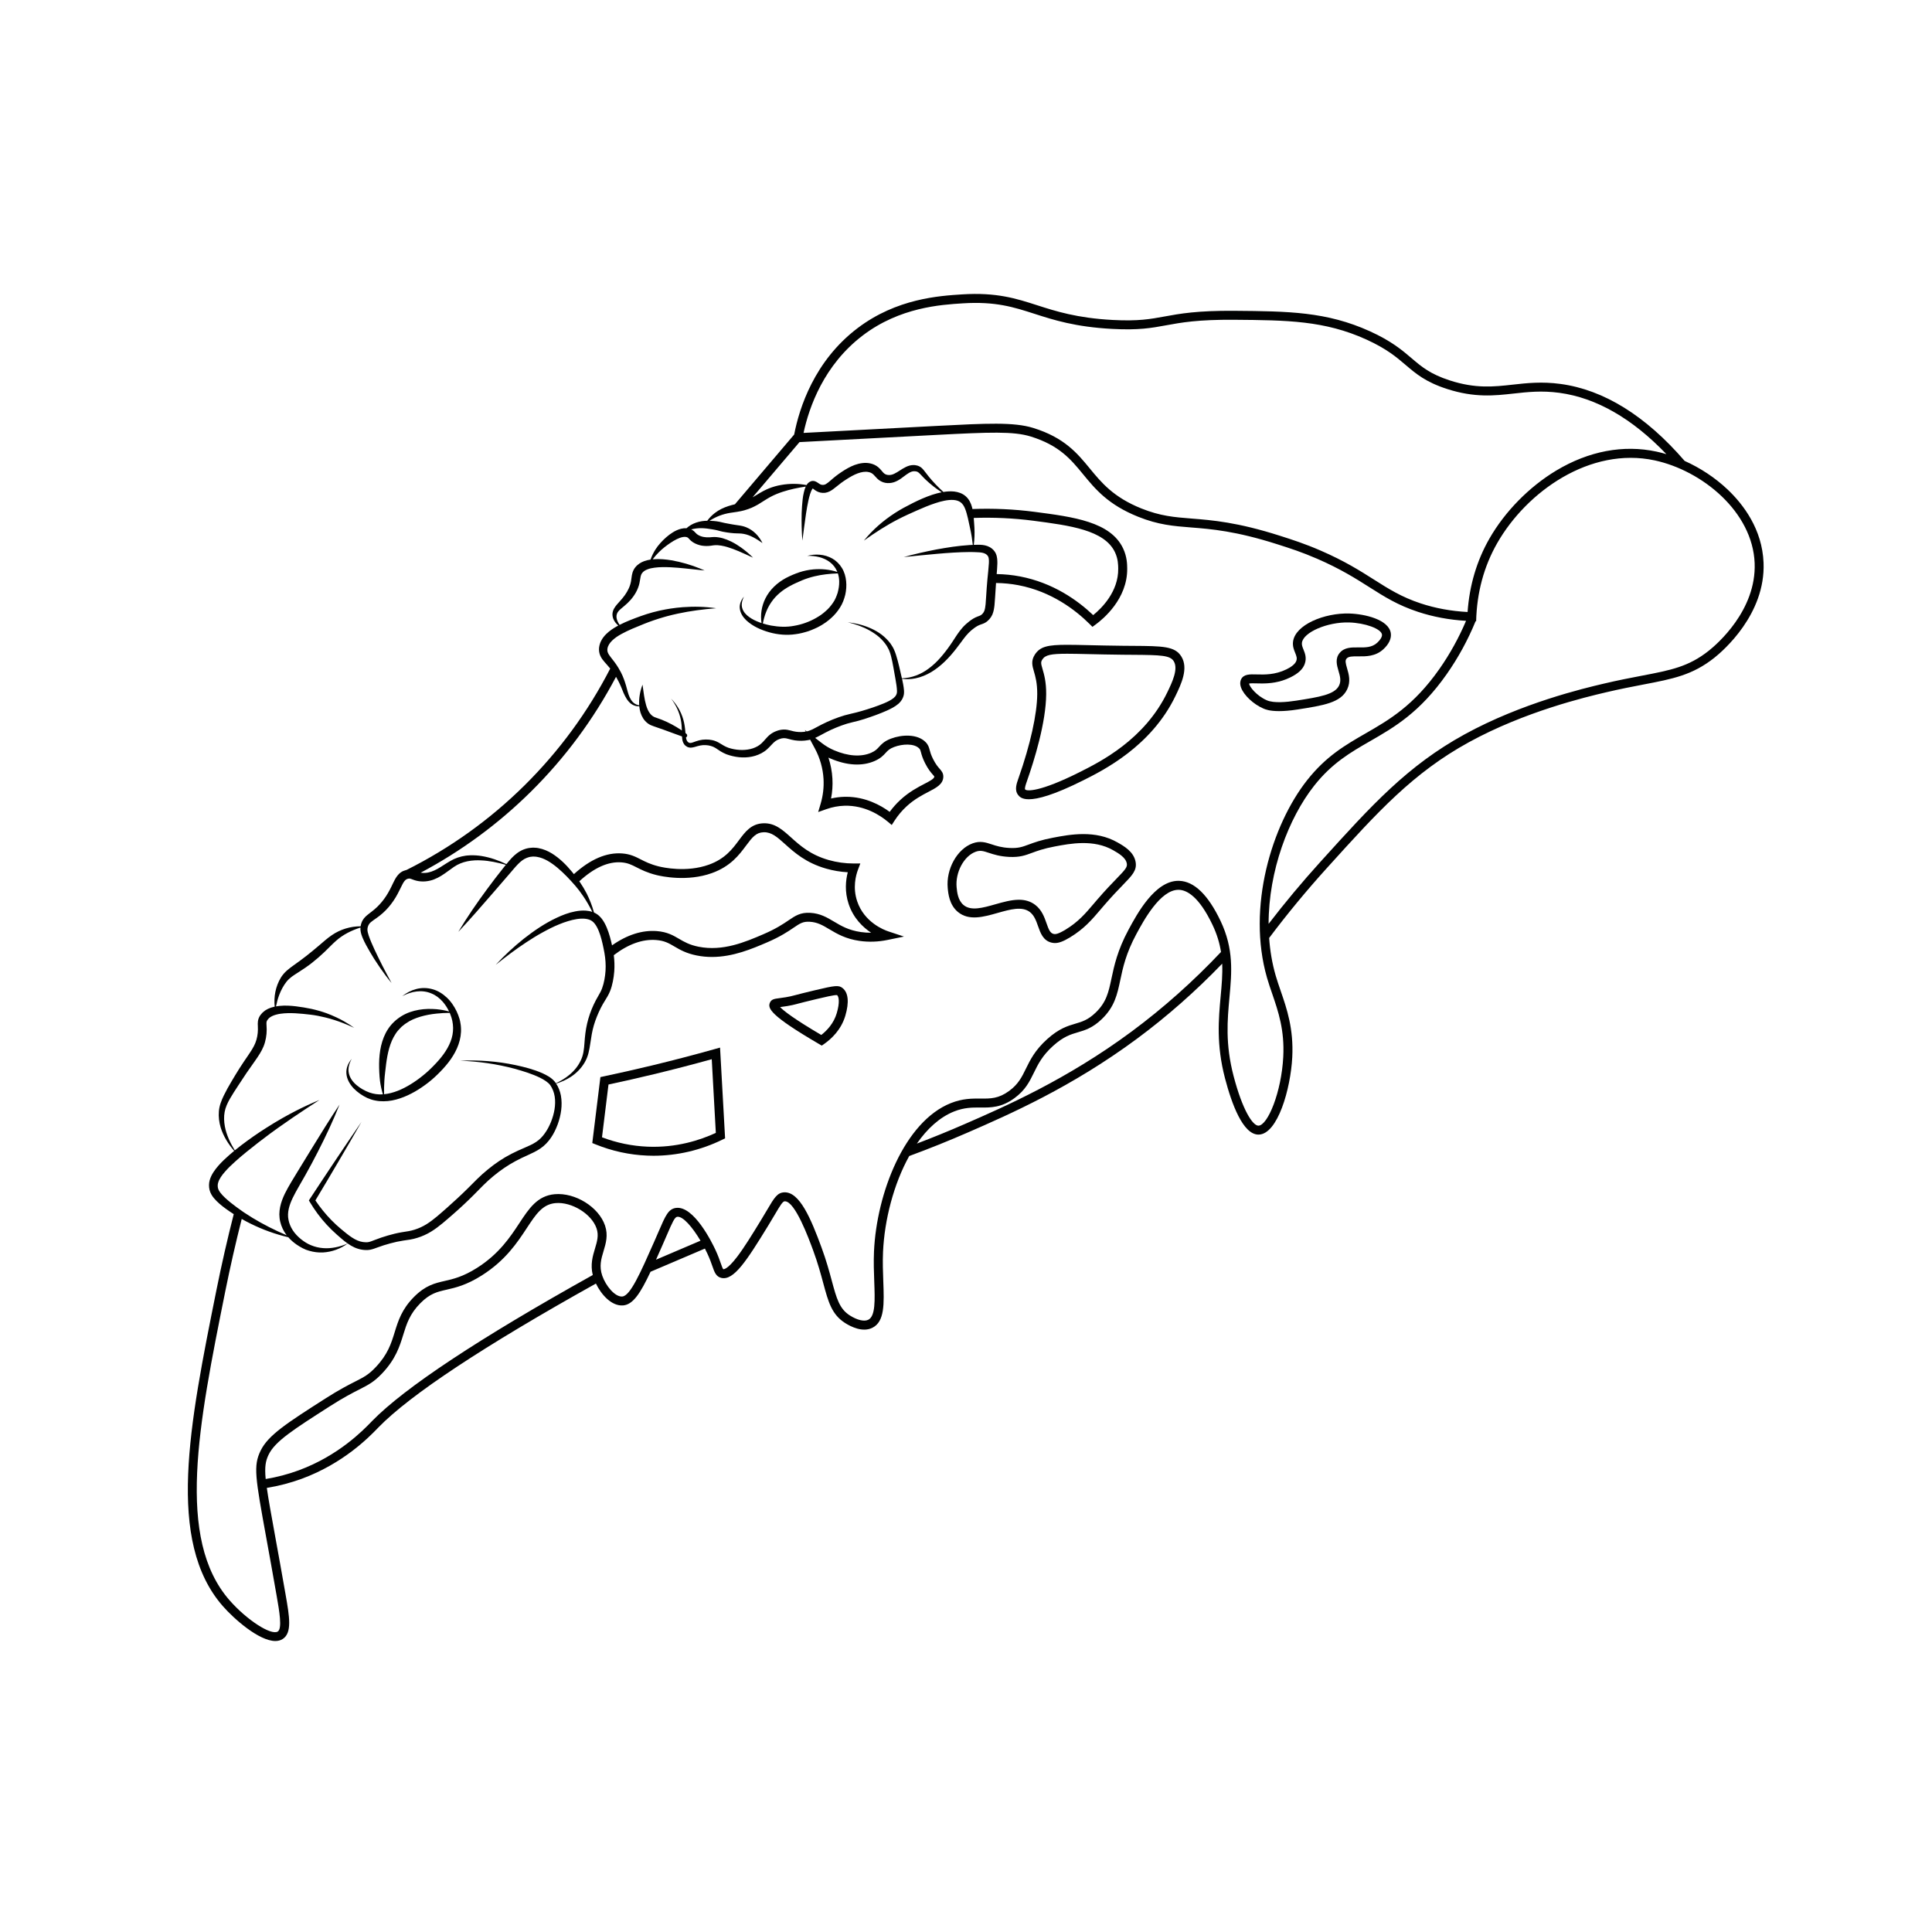 <?xml version="1.0" encoding="utf-8"?>
<!-- Generator: Adobe Illustrator 25.0.0, SVG Export Plug-In . SVG Version: 6.00 Build 0)  -->
<svg version="1.1" id="Camada_1" xmlns="http://www.w3.org/2000/svg" xmlns:xlink="http://www.w3.org/1999/xlink" x="0px" y="0px"
	 viewBox="0 0 1080 1080" style="enable-background:new 0 0 1080 1080;" xml:space="preserve">
<style type="text/css">
	.st0{fill:#010202;}
</style>
<g>
	<path class="st0" d="M399.51,586.45c-11.59,3.26-23.42,6.34-35.14,9.17c-8.95,2.16-18.03,4.21-27,6.11l-1.74,0.37l-4.54,36.87
		l1.78,0.72c9.28,3.77,19.02,5.89,28.92,6.3c1.17,0.05,2.34,0.08,3.52,0.08c13.19,0,26.44-3.09,38.53-9.01l1.49-0.73l-2.82-50.72
		L399.51,586.45z M362,641c-8.7-0.36-17.26-2.13-25.48-5.25l3.63-29.5c8.45-1.8,16.98-3.74,25.39-5.77
		c10.78-2.6,21.64-5.41,32.33-8.38l2.28,41.18C391.43,637.34,378.12,641.68,362,641z"/>
	<path class="st0" d="M471.03,552.36c-2.21-1.78-4.2-1.48-15.59,1.22c-5.82,1.38-8.82,2.16-10.81,2.69
		c-2.26,0.59-3.1,0.81-5.36,1.19c-1.64,0.27-2.87,0.43-3.86,0.56c-1.22,0.16-2.27,0.3-3.12,0.63c-0.84,0.34-1.48,0.88-1.89,1.83
		c-1.33,3.12-0.16,7.02,27.59,23.22l1.38,0.8l1.32-0.91c4.13-2.89,9.55-7.98,11.86-15.81C474.76,560.26,474.23,554.93,471.03,552.36
		z M467.75,566.37c-1.67,5.67-5.41,9.65-8.65,12.18c-15.58-9.15-21.08-13.56-23.02-15.58c0.98-0.12,2.3-0.3,4.01-0.58
		c2.48-0.41,3.53-0.69,5.81-1.29c1.96-0.51,4.93-1.29,10.7-2.66c3.54-0.84,10.07-2.39,11.31-2.18
		C468.95,557.11,469.54,560.27,467.75,566.37z"/>
	<path class="st0" d="M624.75,470.95c-12.48-7.16-26.69-4.46-36.09-2.67c-6.67,1.26-10.5,2.68-13.58,3.81
		c-3.64,1.35-5.83,2.16-10.69,1.93c-4.54-0.22-7.49-1.18-10.09-2.04c-3.28-1.07-6.37-2.09-10.63-0.53
		c-8.67,3.17-14.9,14.41-13.88,25.05c0.14,1.51,0.36,3.83,1.14,6.27c0.78,2.44,2.12,5,4.51,6.99c6.17,5.14,14.36,2.82,22.27,0.57
		c7.01-1.98,13.62-3.85,17.98-0.51c2.47,1.9,3.55,4.97,4.59,7.93c1.33,3.8,2.85,8.11,7.61,9.2c0.6,0.14,1.21,0.22,1.83,0.22
		c2.3,0,4.83-0.99,8.53-3.24c7.83-4.75,12.3-10.01,17.03-15.58c0.64-0.75,1.29-1.51,1.95-2.28c4.35-5.05,7.87-8.68,10.43-11.33
		c5.3-5.46,7.95-8.2,7.16-12.85C633.85,476.16,628.38,473.02,624.75,470.95z M624.07,491.26c-2.61,2.69-6.18,6.38-10.63,11.54
		c-0.67,0.78-1.32,1.55-1.97,2.31c-4.65,5.48-8.67,10.22-15.81,14.55c-4.15,2.52-5.65,2.65-6.66,2.42c-1.97-0.45-2.77-2.46-4-5.99
		c-1.16-3.31-2.61-7.43-6.27-10.23c-2.76-2.12-5.86-2.89-9.13-2.89c-4.25,0-8.79,1.29-13.25,2.55c-6.98,1.98-13.57,3.85-17.71,0.4
		c-3.18-2.66-3.62-7.19-3.88-9.89c-0.8-8.38,4.07-17.49,10.63-19.89c2.62-0.96,4.3-0.41,7.35,0.6c2.76,0.9,6.19,2.03,11.41,2.28
		c5.87,0.27,8.87-0.83,12.67-2.24c2.9-1.07,6.51-2.41,12.77-3.59c8.68-1.65,21.8-4.14,32.68,2.09c2.97,1.71,7.05,4.05,7.63,7.44
		C630.23,484.71,629.25,485.93,624.07,491.26z"/>
	<path class="st0" d="M633.44,361.04c-1.71-0.01-3.53-0.02-5.48-0.04c-7.63-0.08-14.1-0.23-19.31-0.35
		c-4.77-0.11-8.75-0.2-12.11-0.2c-10.85,0-15.1,0.97-18.02,5.42c-2.29,3.51-1.48,6.29-0.54,9.49c0.79,2.71,1.87,6.42,1.84,12.63
		c-0.07,11.14-3.86,28.21-10.41,46.85l-0.1,0.27c-1.07,3.05-2.29,6.51-0.21,9.23c0.64,0.83,1.88,2.45,6.02,2.45
		c4.88,0,13.78-2.24,30.45-10.59c11.36-5.7,37.98-19.03,51.51-47.11c3.15-6.53,7.46-15.48,3.27-22.15
		C656.76,361.2,649.93,361.16,633.44,361.04z M652.58,386.92c-12.79,26.54-37.42,38.88-49.26,44.81
		c-22.16,11.11-29.45,10.61-30.25,9.57c-0.44-0.57,0.44-3.05,0.96-4.53l0.09-0.28c3.96-11.24,10.6-32.49,10.7-48.47
		c0.04-6.94-1.17-11.06-2.05-14.06c-0.47-1.62-0.74-2.59-0.74-3.38c0-0.7,0.21-1.25,0.68-1.97c1.63-2.49,4.78-3.16,13.86-3.16
		c3.19,0,7.12,0.09,11.96,0.2c5.22,0.12,11.72,0.27,19.38,0.35c1.95,0.02,3.78,0.03,5.5,0.04c15.62,0.11,20.66,0.3,22.7,3.55
		C658.83,373.93,655.22,381.44,652.58,386.92z"/>
	<path class="st0" d="M714.99,397.52c2.65,0,6.03-0.24,10.35-0.91c14.55-2.28,24.17-3.78,27.74-11.27
		c2.09-4.38,0.91-8.44-0.05-11.71c-0.87-3-1.17-4.42-0.29-5.46c1.06-1.26,3.19-1.3,6.56-1.26c4.26,0.04,9.55,0.11,13.98-3.95
		c3.15-2.88,4.64-6.09,4.19-9.03c-1.15-7.59-14.49-10.72-23.17-10.97c-13.92-0.41-30.37,6.27-31.49,15.82
		c-0.29,2.47,0.5,4.43,1.2,6.15c0.76,1.9,1.17,3.04,0.63,4.54c-0.72,2.01-3.41,3.68-5.55,4.72c-6.37,3.1-12.26,2.94-16.57,2.82
		c-3.92-0.11-7.3-0.2-8.75,2.75c-0.44,0.91-0.8,2.46,0.01,4.67c1.59,4.28,6.96,9.29,12.49,11.66
		C707.26,396.52,709.61,397.52,714.99,397.52z M698.26,382.12c0.75-0.2,2.68-0.15,4.13-0.11c0.9,0.03,1.9,0.05,2.97,0.05
		c4.33,0,9.93-0.45,15.92-3.38c4.39-2.13,7.03-4.6,8.07-7.53c1.2-3.36,0.14-5.98-0.71-8.08c-0.56-1.4-1-2.5-0.86-3.71
		c0.69-5.89,14.24-11.75,26.38-11.41c8.95,0.26,17.88,3.53,18.37,6.73c0.18,1.19-0.83,2.94-2.63,4.59
		c-2.97,2.73-6.64,2.69-10.54,2.64c-3.83-0.04-7.81-0.09-10.44,3.04c-2.7,3.2-1.63,6.86-0.69,10.08c0.83,2.83,1.61,5.5,0.34,8.16
		c-2.44,5.11-11.02,6.45-24,8.48c-5.33,0.83-12.49,1.48-16.33-0.17C702.35,388.97,698.35,383.72,698.26,382.12z"/>
	<path class="st0" d="M417.19,346.78c3.68,3.39,8.25,5.38,12.91,6.7c4.65,1.3,9.74,1.77,14.63,1.03c2.45-0.29,4.84-0.95,7.19-1.68
		c1.15-0.45,2.33-0.83,3.44-1.38c0.56-0.26,1.13-0.5,1.69-0.78l1.63-0.89c0.55-0.28,1.07-0.63,1.59-0.97
		c0.52-0.35,1.05-0.67,1.55-1.04c0.99-0.78,2.01-1.49,2.91-2.38c1.87-1.67,3.51-3.65,4.87-5.82c1.39-2.15,2.29-4.63,2.91-7.1
		c0.54-2.45,0.75-5,0.49-7.55c-0.24-2.53-0.95-5.09-2.3-7.32c-1.33-2.23-3.2-4.09-5.39-5.35c-2.2-1.23-4.6-1.96-7.01-2.15
		c-2.4-0.2-4.79,0-7.05,0.63c4.63-0.13,9.33,0.9,12.71,3.55c1.69,1.29,3.03,2.98,3.86,4.86c0.09,0.19,0.17,0.39,0.25,0.59
		c-4.26-1.39-8.85-1.83-13.42-1.44c-2.67,0.24-5.32,0.8-7.89,1.64c-1.29,0.44-2.54,0.93-3.73,1.43c-1.21,0.52-2.43,1.09-3.63,1.72
		c-4.77,2.54-9.14,6.51-11.57,11.51c-2.14,4.31-2.84,9.19-2.12,13.7c-0.38-0.13-0.75-0.26-1.12-0.39c-2.07-0.76-4.08-1.72-5.82-3
		c-1.76-1.24-3.23-2.88-3.84-4.9c-0.68-2.02-0.09-4.38,0.92-6.46c-0.75,0.9-1.38,1.92-1.82,3.05c-0.42,1.13-0.66,2.41-0.46,3.67
		C413.86,342.83,415.42,345.07,417.19,346.78z M431.22,336.56c2.67-3.9,6.35-6.82,10.55-9.08c1.05-0.57,2.14-1.1,3.26-1.61
		c1.14-0.55,2.26-1.01,3.35-1.48c2.22-0.92,4.53-1.64,6.9-2.22c4.19-1.01,8.55-1.48,13.09-1.63c0.49,1.47,0.75,3.02,0.75,4.61
		c0.04,2.1-0.32,4.21-0.88,6.26c-0.66,1.98-1.4,3.9-2.63,5.61c-1.18,1.71-2.54,3.34-4.18,4.7c-0.76,0.74-1.65,1.35-2.5,2.01
		c-0.43,0.31-0.9,0.58-1.35,0.88c-0.45,0.29-0.9,0.59-1.38,0.83c-3.75,2.14-7.92,3.65-12.2,4.38c-4.28,0.84-8.64,0.63-13.02-0.14
		c-1.54-0.29-3.06-0.69-4.55-1.16C427.29,344.07,428.82,339.98,431.22,336.56z"/>
	<path class="st0" d="M197.72,608.43c2.17,2.21,4.69,3.97,7.51,5.31c1.44,0.64,2.95,1.17,4.51,1.45c1.56,0.32,3.15,0.46,4.72,0.43
		c3.16-0.01,6.25-0.65,9.16-1.63c2.93-0.96,5.69-2.29,8.32-3.78c2.63-1.51,5.12-3.22,7.49-5.06c1.19-0.94,2.34-1.9,3.46-2.93
		c0.58-0.52,1.12-1.05,1.64-1.55c0.53-0.53,1.06-1.03,1.58-1.58c4.17-4.27,8.08-9.21,10.19-15.22c1.05-2.99,1.59-6.23,1.38-9.44
		c0.01-0.81-0.18-1.6-0.28-2.39c-0.09-0.8-0.29-1.57-0.49-2.34c-0.45-1.52-1-2.99-1.67-4.39c-0.69-1.4-1.44-2.76-2.35-4.03
		c-0.43-0.65-0.94-1.24-1.42-1.85c-0.52-0.59-1.04-1.17-1.61-1.7c-2.26-2.15-4.98-3.9-8.01-4.74c-3-0.85-6.19-0.9-9.11-0.13
		c-2.93,0.76-5.6,2.16-7.87,4c2.57-1.37,5.33-2.32,8.12-2.64c2.79-0.33,5.58,0.03,8.07,1.08c2.51,0.98,4.68,2.67,6.45,4.69
		c1.41,1.62,2.6,3.47,3.53,5.43c-2.27-0.64-4.63-1.02-7-1.27c-3.25-0.27-6.58-0.24-9.89,0.34c-3.3,0.57-6.62,1.64-9.61,3.47
		c-2.96,1.81-5.66,4.27-7.58,7.22c-1.96,2.94-3.17,6.22-3.94,9.5c-0.75,3.29-1.05,6.61-1.09,9.86c-0.02,1.63,0.02,3.25,0.1,4.84
		c0.08,1.61,0.19,3.26,0.39,4.86c0.36,2.55,0.87,5.07,1.63,7.5c-2.58,0.2-5.13-0.18-7.56-1.03c-2.53-0.92-4.99-2.31-7.08-4.06
		c-2.1-1.74-3.79-3.99-4.39-6.64c-0.63-2.65,0.14-5.58,1.6-8.09c-0.96,1.11-1.75,2.37-2.31,3.77c-0.54,1.41-0.8,2.96-0.66,4.52
		C193.89,603.36,195.62,606.21,197.72,608.43z M214.86,604.16c0.1-1.57,0.23-3.1,0.43-4.67c0.19-1.57,0.34-3.13,0.55-4.67
		c0.8-6.13,2.13-12.14,5.29-16.89c0.75-1.21,1.68-2.27,2.68-3.26l0.73-0.76l0.83-0.66c0.56-0.43,1.07-0.93,1.7-1.28
		c2.35-1.65,5.1-2.79,7.97-3.65c2.88-0.84,5.91-1.42,9.01-1.72c2.42-0.27,4.87-0.38,7.35-0.39c0.1,0.22,0.19,0.44,0.28,0.67
		c2.08,5.04,2.13,10.42,0.18,15.37c-1.91,4.95-5.39,9.35-9.32,13.35c-0.48,0.5-0.99,1-1.49,1.5c-0.53,0.51-1.02,1-1.52,1.46
		c-1.01,0.94-2.08,1.84-3.17,2.72c-2.17,1.77-4.46,3.39-6.83,4.85c-4.61,2.83-9.65,5.03-14.84,5.55
		C214.66,609.14,214.69,606.64,214.86,604.16z"/>
	<path class="st0" d="M985.84,314.55c-0.75-18.77-11.34-32.6-20.08-40.9c-6.92-6.56-15.24-12.05-24.03-15.99
		c-21.82-25.27-45.16-39.75-69.36-43.03c-10.47-1.42-18.75-0.5-26.75,0.39c-10.66,1.19-20.72,2.3-35.11-2.34
		c-11.01-3.55-15.83-7.66-21.41-12.42c-5.27-4.5-11.25-9.59-23.26-15.05c-24.3-11.04-45.8-11.21-75.57-11.46
		c-21.1-0.17-30.79,1.61-39.34,3.18c-7.87,1.45-14.67,2.69-28.98,1.93c-19.92-1.07-31.74-4.87-42.16-8.22
		c-11.65-3.75-22.66-7.29-41.87-6.08c-12.82,0.81-36.68,2.3-58.55,18.89c-24.16,18.33-32.54,44.58-35.42,59.46l-33.12,38.98
		c-1.14,0.29-2.38,0.59-3.59,0.99c-2.68,0.85-5.29,2.1-7.53,3.81c-1.67,1.28-3.16,2.76-4.35,4.42c-0.98,0.01-1.97,0.08-2.95,0.23
		c-2.19,0.34-4.35,1.04-6.23,2.16c-0.88,0.53-1.7,1.13-2.45,1.81c-1.07-0.09-2.1,0.03-3.01,0.27c-1.75,0.44-3.23,1.17-4.59,2
		c-1.36,0.83-2.59,1.78-3.74,2.78c-1.15,1.01-2.23,2.07-3.23,3.2c-1.02,1.12-1.96,2.36-2.77,3.62c-1.12,1.79-2.05,3.67-2.73,5.62
		c-1.18,0.18-2.38,0.47-3.58,0.9c-1.76,0.64-3.61,1.74-4.96,3.46c-0.67,0.83-1.2,1.86-1.52,2.87c-0.31,1.02-0.44,1.94-0.55,2.75
		c-0.18,1.62-0.39,2.9-0.82,4.22c-0.4,1.31-1.03,2.61-1.76,3.87c-0.73,1.25-1.57,2.44-2.54,3.59c-0.95,1.17-2.05,2.26-3.14,3.57
		c-0.55,0.65-1.09,1.39-1.56,2.21c-0.46,0.84-0.78,1.83-0.85,2.81c-0.11,1.97,0.67,3.78,1.75,5.09c0.46,0.57,0.96,1.08,1.5,1.54
		c-0.21,0.11-0.42,0.22-0.63,0.34c-2.16,1.21-4.3,2.6-6.21,4.5c-0.47,0.51-0.95,0.96-1.36,1.54l-0.63,0.85
		c-0.19,0.29-0.36,0.62-0.54,0.93c-0.74,1.24-1.18,2.72-1.38,4.2c-0.16,1.51,0.08,3.23,0.75,4.64c0.64,1.41,1.52,2.46,2.31,3.38
		c1.13,1.3,2.19,2.46,3.18,3.67c-12.44,24.18-28.53,46.13-47.86,65.26c-19.41,19.21-41.64,35.14-66.07,47.35
		c-0.12,0.02-0.24,0.04-0.35,0.07c-0.93,0.24-1.91,0.64-2.74,1.23c-1.69,1.2-2.65,2.77-3.39,4.1c-0.74,1.37-1.32,2.66-1.92,3.9
		c-0.61,1.22-1.22,2.42-1.9,3.56c-1.32,2.29-2.89,4.43-4.68,6.37c-0.88,0.98-1.83,1.87-2.83,2.73c-1.01,0.86-2.07,1.65-3.24,2.56
		c-1.14,0.9-2.53,1.99-3.46,3.66c-0.22,0.41-0.43,0.83-0.57,1.26c-0.18,0.43-0.28,0.85-0.37,1.28c-0.06,0.24-0.11,0.48-0.15,0.74
		c-5.54,0-11.25,1.64-16.05,4.93c-2.69,1.82-4.97,3.93-7.26,5.86c-2.29,1.94-4.58,3.86-6.93,5.69c-2.34,1.85-4.73,3.56-7.22,5.34
		c-1.24,0.9-2.53,1.82-3.78,2.94c-1.26,1.11-2.42,2.45-3.32,3.89c-3.05,5.05-4.04,10.83-3.48,16.27c-0.63,0.14-1.26,0.3-1.89,0.5
		c-0.4,0.12-0.79,0.3-1.19,0.46c-0.39,0.15-0.78,0.31-1.17,0.55l-1.15,0.67l-1.07,0.88c-0.37,0.27-0.67,0.64-0.97,1.01
		c-0.29,0.38-0.62,0.7-0.87,1.14c-0.51,0.82-0.93,1.92-1.06,2.95c-0.14,1.03-0.08,1.86-0.05,2.59c0.03,0.73,0.05,1.37,0.04,2.02
		c-0.01,1.29-0.14,2.59-0.38,3.87c-0.24,1.27-0.58,2.48-1.05,3.65c-0.94,2.35-2.46,4.62-4.06,6.99c-1.6,2.36-3.27,4.76-4.83,7.23
		c-1.57,2.49-3.05,4.94-4.52,7.44c-1.48,2.49-2.92,5.03-4.22,7.72c-1.28,2.67-2.49,5.6-2.75,8.8c-0.27,3.1,0.14,6.18,0.99,9.07
		c1.54,4.97,4.3,9.32,7.57,13.08c-0.9,0.74-1.78,1.48-2.66,2.25c-2.16,1.88-4.26,3.86-6.22,6.08c-0.49,0.55-0.95,1.16-1.43,1.74
		c-0.45,0.61-0.9,1.23-1.33,1.88c-0.84,1.31-1.6,2.79-2.07,4.48c-0.46,1.71-0.49,3.58-0.09,5.33c0.44,1.87,1.42,3.4,2.42,4.62
		c1.02,1.24,2.12,2.28,3.23,3.25c1.11,0.98,2.27,1.86,3.43,2.71c1.46,1.07,2.95,2.07,4.46,3.03c-3.56,13.95-6.81,28.21-9.67,42.42
		c-15.15,75.37-28.24,140.47,3.64,176.78c6.23,7.1,20.16,19.42,29.28,19.42c1.5,0,2.88-0.34,4.07-1.09
		c5.41-3.42,3.83-12.48,1.64-25.01c-2.25-12.88-4.19-23.54-5.75-32.11c-2.27-12.5-3.84-21.11-4.72-27.38
		c6.71-1.09,13.29-2.81,19.6-5.13c23.34-8.61,37.64-23.36,42.33-28.21l0.46-0.48c17.82-18.29,58.73-45.34,121.58-80.41
		c2.92,6.08,8.72,12.75,15.23,12.22c5.49-0.48,9.59-6.67,15.3-18.81l30.39-12.96c0.47,0.92,0.93,1.84,1.36,2.76
		c1.39,2.98,2.2,5.3,2.85,7.17c1.13,3.24,2.02,5.79,4.99,6.47c6.92,1.59,14.09-9.5,26.18-29.22c1.48-2.42,2.71-4.49,3.74-6.24
		c3.07-5.2,4.36-7.32,5.48-7.37c0.04,0,0.08,0,0.12,0c5.69,0,13.29,20.65,15.8,27.47c2.63,7.15,4.23,13.07,5.64,18.28
		c2.85,10.56,4.74,17.53,12.22,22.29c3.37,2.14,9.83,5.34,15.21,2.68c6.98-3.44,6.6-13.42,6.13-26.06
		c-0.19-5.02-0.4-10.72-0.14-16.42c0.8-17.76,5.91-37.85,14.64-53.55c11.01-4.05,22.07-8.49,32.88-13.21
		c23.01-10.04,57.77-25.21,94.45-52.37c16.83-12.46,32.82-26.57,47.62-41.95c0.26,5.98-0.27,11.92-0.86,18.26
		c-1.16,12.66-2.48,27.01,2.43,45.8c3.76,14.38,10.05,31.49,18.71,31.49c0.03,0,0.06,0,0.08,0c10.69-0.13,17.9-25.64,18.81-43.22
		c0.82-15.96-3.04-27.16-6.45-37.05c-1.03-3-2.01-5.82-2.84-8.71c-1.97-6.83-3.14-13.86-3.63-20.94
		c10.07-13.4,20.9-26.51,32.19-38.99l0.87-0.96c27.51-30.4,47.39-52.37,78.65-69.5c31.34-17.18,65.31-25.21,76.48-27.84
		c8.04-1.9,14.92-3.21,20.98-4.38c16.54-3.16,27.46-5.25,39.74-14.99C963.13,363.87,987,343.43,985.84,314.55z M482.38,187.45
		c20.66-15.67,43.54-17.11,55.84-17.88c18.28-1.15,28.36,2.09,40.03,5.84c10.71,3.45,22.86,7.35,43.42,8.45
		c14.89,0.8,21.97-0.5,30.15-2c8.33-1.53,17.78-3.27,38.39-3.1c29.15,0.24,50.21,0.41,73.54,11.01c11.37,5.17,16.82,9.81,22.08,14.3
		c5.74,4.89,11.16,9.52,23.12,13.38c15.41,4.97,26.49,3.74,37.2,2.55c7.7-0.86,15.67-1.74,25.53-0.41
		c20.64,2.79,40.74,14.32,59.84,34.28c-1.84-0.55-3.69-1.02-5.54-1.42c-18.49-3.97-37.86-0.31-56.01,10.58
		c-15.13,9.08-28.76,22.97-37.41,38.11c-7.05,12.34-11.12,26.1-12.17,40.97c-9.18-0.48-17.99-2.09-26.24-4.82
		c-10.79-3.58-17.86-8.07-26.05-13.27c-7.69-4.88-16.41-10.42-29.92-16.27c-8.84-3.83-15.57-5.98-22.7-8.26
		c-23.79-7.6-37.94-8.71-49.31-9.61c-9.78-0.77-17.5-1.38-28.14-5.65c-15.61-6.27-22.33-14.45-28.83-22.36
		c-6.97-8.48-14.17-17.25-31.62-22.65c-10.86-3.36-26.17-2.57-53.97-1.13c-25.37,1.31-49.75,2.59-74.42,3.91
		C452.28,227.63,460.5,204.04,482.38,187.45z M339.56,362.62c0.49-3.3,4.01-6.14,7.84-8.22c3.87-2.14,8.18-3.83,12.48-5.58
		c3.68-1.49,7.46-2.76,11.29-3.87c0.57-0.16,1.15-0.33,1.73-0.49c2-0.53,4.01-1.02,6.04-1.45c6.99-1.5,14.15-2.44,21.42-3
		c-6.15-0.89-12.43-1.07-18.69-0.59c-2.3,0.17-4.6,0.44-6.89,0.79c-0.91,0.14-1.82,0.29-2.73,0.46c-4.7,0.85-9.34,2.11-13.85,3.73
		c-3.95,1.44-7.94,2.91-11.84,4.9c-0.42-0.61-0.79-1.23-1.08-1.88c-0.63-1.36-0.87-2.8-0.5-4.01c0.18-0.59,0.44-1.12,0.84-1.62
		c0.42-0.51,0.91-0.99,1.49-1.48c1.13-0.96,2.43-1.99,3.65-3.15c1.23-1.16,2.39-2.47,3.39-3.9c1.01-1.41,1.87-2.96,2.52-4.66
		c0.68-1.68,1.01-3.56,1.24-5.1c0.13-0.77,0.23-1.43,0.41-1.94c0.16-0.51,0.38-0.92,0.72-1.32c0.62-0.81,1.58-1.46,2.79-1.92
		c1.2-0.49,2.58-0.81,4.02-0.98c2.9-0.4,5.98-0.36,9.08-0.23c5.29,0.27,10.63,0.93,16.06,1.5c0.96,0.1,1.93,0.2,2.9,0.29
		c-0.79-0.35-1.58-0.69-2.37-1.01c-5.18-2.12-10.57-3.69-16.16-4.68c-3.24-0.53-6.56-0.85-10.02-0.59
		c-0.16,0.01-0.32,0.02-0.49,0.04c1.07-1.42,2.19-2.74,3.43-3.95c0.99-0.99,2.01-1.9,3.11-2.77c1.1-0.87,2.22-1.7,3.37-2.46
		c2.27-1.51,4.73-2.87,6.94-3.27c1.11-0.2,2.02-0.09,2.66,0.25c0.28,0.16,0.33,0.2,0.9,0.85c0.55,0.63,1.38,1.37,2.15,1.85
		c1.55,0.96,3.23,1.56,4.94,1.86c1.71,0.26,3.41,0.26,5.02,0.04l1.12-0.17c0.32-0.04,0.58-0.08,0.89-0.1
		c0.57-0.04,1.15-0.07,1.76-0.02h0.08c1.25,0.08,2.56,0.31,3.88,0.63c0.49,0.12,0.98,0.25,1.47,0.4c2.14,0.63,4.3,1.46,6.44,2.37
		c2.65,1.09,5.25,2.38,7.95,3.58c-2.07-2.11-4.34-3.98-6.75-5.72c-1.71-1.21-3.5-2.32-5.43-3.28c-0.81-0.39-1.64-0.76-2.49-1.1
		c-0.75-0.29-1.53-0.55-2.33-0.78c-0.73-0.2-1.48-0.37-2.26-0.48c-0.81-0.14-1.65-0.2-2.5-0.2c-0.42,0-0.88,0.04-1.28,0.07
		l-1.04,0.09c-2.54,0.18-4.94-0.23-6.79-1.41c-0.46-0.29-0.73-0.52-1.15-0.97c-0.22-0.23-0.51-0.58-0.94-0.96
		c-0.42-0.38-0.95-0.73-1.45-0.97c-0.06-0.03-0.13-0.06-0.19-0.08c2.1-0.56,4.2-0.78,6.29-0.7c1.85,0.07,3.69,0.34,5.63,0.67
		c1,0.18,1.9,0.32,2.74,0.54c0.82,0.22,1.94,0.54,2.98,0.76c0.77,0.15,1.53,0.29,2.29,0.4c1.31,0.21,2.62,0.36,3.96,0.46
		c0.61,0.04,1.23,0.06,1.82,0.08c0.43,0.02,0.84,0.03,1.22,0.03c0.91,0.03,1.75,0.11,2.63,0.29c3.5,0.66,6.91,2.7,10.31,5.09
		c-1.82-3.72-4.86-7.11-9.15-8.85c-0.67-0.27-1.37-0.49-2.08-0.66c-0.42-0.11-0.83-0.19-1.24-0.25c-1.09-0.19-2.03-0.29-3-0.45
		c-0.42-0.07-0.84-0.13-1.26-0.2c-0.54-0.09-1.08-0.18-1.62-0.29c-0.96-0.16-1.93-0.34-2.85-0.54c-0.94-0.18-1.77-0.42-2.92-0.67
		c-1.13-0.23-2.24-0.35-3.24-0.43c-0.73-0.06-1.47-0.1-2.23-0.11c3.61-2.34,7.48-3.78,11.52-4.43c1.25-0.22,2.5-0.35,3.87-0.57
		l2.07-0.38c0.27-0.05,0.54-0.12,0.81-0.18c0.41-0.11,0.83-0.22,1.25-0.32c1.37-0.38,2.71-0.87,4.04-1.42
		c1.1-0.5,2.18-1.05,3.21-1.62v-0.01c0.19-0.1,0.38-0.21,0.57-0.32c2.4-1.43,4.49-2.91,6.66-4.07c2.18-1.18,4.48-2.11,6.91-2.9
		c4.11-1.35,8.41-2.24,12.88-2.91c-0.54,1.13-0.81,2.19-1.07,3.25c-0.16,0.66-0.27,1.32-0.41,1.97c-0.1,0.65-0.18,1.3-0.27,1.95
		c-0.3,2.6-0.45,5.16-0.55,7.73c-0.11,5.13-0.01,10.23,0.4,15.32c0.71-5.06,1.26-10.11,2.04-15.1c0.39-2.49,0.79-4.98,1.34-7.39
		l0.43-1.79c0.17-0.58,0.31-1.17,0.5-1.74c0.35-1.11,0.8-2.22,1.3-2.92c0.06-0.1,0.12-0.18,0.18-0.24c0.04,0.02,0.09,0.06,0.15,0.11
		c0.37,0.28,0.97,0.79,1.67,1.22c0.71,0.44,1.56,0.8,2.42,0.99c0.86,0.18,1.74,0.23,2.65,0.13c0.91-0.13,1.78-0.42,2.53-0.79
		c1.48-0.75,2.54-1.65,3.55-2.45c1.01-0.8,1.94-1.58,2.91-2.29c0.95-0.71,1.94-1.36,3-2.04c2.06-1.33,4.13-2.51,6.24-3.29
		c2.09-0.77,4.22-1.15,6.07-0.74c0.95,0.2,1.7,0.51,2.37,1.07c0.71,0.53,1.36,1.48,2.51,2.59c1.1,1.14,2.89,2.09,4.49,2.36
		c1.63,0.3,3.36,0.15,4.87-0.35c3.02-1.03,5.03-2.95,6.97-4.3c0.96-0.68,1.91-1.26,2.83-1.58c0.91-0.32,1.82-0.29,2.73-0.12
		c0.43,0.11,0.76,0.26,1.15,0.56s0.81,0.73,1.23,1.17c0.86,0.9,1.75,1.87,2.69,2.77c2.82,2.66,5.84,5.06,9.06,7.12
		c-1.81,0.35-3.54,0.86-5.24,1.39c-3.78,1.26-7.35,2.86-10.81,4.58c-3.41,1.73-6.88,3.53-10.15,5.67
		c-6.54,4.25-12.47,9.39-17.3,15.4c6.26-4.48,12.6-8.58,19.27-12c3.32-1.72,6.73-3.23,10.21-4.78c3.44-1.52,6.88-2.98,10.35-4.12
		c1.73-0.58,3.47-1.08,5.19-1.41c1.72-0.36,3.43-0.52,5.02-0.43c1.58,0.11,3,0.52,4.08,1.35c1.08,0.81,1.92,2.11,2.53,3.72
		c0.64,1.6,1.07,3.41,1.52,5.22c0.43,1.83,0.81,3.7,1.21,5.57c0.69,3.03,1.16,6.12,1.52,9.26c-0.62,0.02-1.25,0.06-1.87,0.09
		c-3.15,0.22-6.27,0.53-9.36,0.97c-3.09,0.45-6.16,0.96-9.22,1.52c-6.11,1.2-12.17,2.54-18.15,4.23c6.18-0.6,12.33-1.29,18.49-1.8
		c6.14-0.55,12.29-0.97,18.36-1.02c1.52,0.01,3.03,0.03,4.51,0.13c1.54,0.06,2.8,0.22,3.83,0.66c1.01,0.41,1.76,1.17,2.07,1.91
		c0.33,0.79,0.4,2.13,0.32,3.56c-0.16,2.88-0.55,6.02-0.83,9.11c-0.29,3.1-0.5,6.23-0.69,9.31c-0.1,1.54-0.18,3.08-0.32,4.54
		c-0.13,1.45-0.37,2.8-0.76,3.8c-0.22,0.48-0.47,0.9-0.81,1.31c-0.38,0.42-0.77,0.81-1.13,1c-0.34,0.22-0.93,0.41-1.77,0.73
		c-0.82,0.3-1.69,0.72-2.45,1.18c-0.79,0.46-1.47,0.97-2.13,1.46c-0.67,0.51-1.32,1.05-1.94,1.62c-1.25,1.13-2.38,2.4-3.38,3.71
		c-2.02,2.64-3.5,5.27-5.26,7.76c-1.72,2.52-3.56,4.89-5.54,7.16c-1.97,2.27-4.15,4.34-6.55,6.12c-4.28,3.26-9.51,5.35-15.07,5.52
		c-0.01-0.03-0.01-0.07-0.02-0.1c-0.49-2.18-0.96-4.35-1.5-6.53c-0.53-2.18-1.08-4.36-1.79-6.56c-0.35-1.09-0.76-2.19-1.28-3.27
		c-0.51-1.11-1.21-2.06-1.84-3.05c-1.44-1.88-3.11-3.53-4.94-4.93c-1.85-1.38-3.85-2.52-5.92-3.45c-4.14-1.87-8.55-2.94-12.98-3.45
		c2.17,0.51,4.3,1.15,6.37,1.93c2.07,0.77,4.09,1.67,5.99,2.76c1.89,1.09,3.7,2.29,5.31,3.71c1.6,1.44,3,3.05,4.14,4.81
		c0.48,0.93,1.07,1.81,1.43,2.76c0.39,0.95,0.7,1.96,0.97,3c0.54,2.08,0.94,4.24,1.34,6.42l1.16,6.55c0.37,2.15,0.75,4.37,0.82,6.34
		c0.01,0.48-0.01,0.93-0.08,1.28c-0.05,0.34-0.17,0.64-0.36,1.04c-0.35,0.71-0.86,1.27-1.56,1.84c-1.42,1.13-3.35,2.07-5.31,2.89
		c-3.95,1.64-8.19,3.03-12.36,4.26c-2.1,0.61-4.13,1.13-6.31,1.61c-2.22,0.49-4.54,1.16-6.68,1.93c-2.16,0.78-4.3,1.61-6.39,2.57
		c-2.09,0.95-4.17,2.03-6.1,3.08c-1.9,1.03-3.56,1.88-5.32,2.25l-1.02-0.8l0.48,0.9c-1.71,0.3-3.65,0.32-5.4,0.08
		c-0.96-0.13-1.89-0.36-2.99-0.66c-1.07-0.29-2.5-0.62-3.97-0.57c-1.47,0.04-2.78,0.36-4.01,0.83c-1.25,0.45-2.49,1.12-3.55,1.96
		c-1.06,0.84-1.92,1.79-2.66,2.64c-0.75,0.85-1.42,1.61-2.12,2.26c-1.37,1.32-3.04,2.19-4.92,2.84c-3.73,1.21-7.99,1.14-12,0.13
		c-2.01-0.47-3.68-1.28-5.54-2.47c-0.94-0.58-2.03-1.25-3.24-1.71c-1.2-0.47-2.46-0.72-3.68-0.84c-1.22-0.1-2.46-0.11-3.68,0.05
		c-1.23,0.16-2.43,0.48-3.53,0.86c-1.1,0.38-2.12,0.8-2.92,0.93c-0.38,0.04-0.67,0.01-0.98-0.09c-0.3-0.15-0.64-0.34-0.86-0.62
		c-0.47-0.51-0.75-1.38-0.9-2.36c0.08-0.04,0.16-0.08,0.22-0.14c0.35-0.28,0.4-0.54,0.4-0.54c0.06-0.16,0.1-0.41,0.03-0.67
		c-0.05-0.26-0.21-0.48-0.34-0.6l-0.33-0.28l-0.17-0.14c-0.03-0.02-0.06-0.05-0.09-0.07c-0.03-0.31-0.05-0.62-0.08-0.93
		c-0.2-2.25-0.51-4.53-1.16-6.73c-0.63-2.19-1.55-4.29-2.69-6.24c-1.15-1.94-2.54-3.72-4.08-5.33c2.7,3.55,4.61,7.64,5.43,11.9
		c0.37,1.94,0.53,3.88,0.57,5.87c-0.99-0.67-1.99-1.3-3.02-1.91c-1.74-1.05-3.55-2-5.4-2.87c-0.93-0.44-1.88-0.84-2.85-1.23
		c-0.96-0.37-1.96-0.72-2.88-1.04c-0.45-0.15-0.87-0.29-1.2-0.43c-0.33-0.14-0.56-0.28-0.85-0.47c-0.59-0.39-1.11-0.9-1.58-1.5
		c-0.95-1.21-1.66-2.81-2.18-4.57c-1.06-3.53-1.44-7.51-2.04-11.58c-1.35,3.62-2.12,7.47-1.86,11.53c-0.3-0.03-0.59-0.1-0.87-0.19
		c-1.07-0.3-2.01-0.9-2.74-1.66c-1.46-1.56-2.23-3.68-2.84-5.86l-0.93-3.38c-0.23-0.7-0.44-1.42-0.67-2.13
		c-0.14-0.45-0.29-0.89-0.47-1.32c-0.48-1.34-1.06-2.66-1.72-3.94c-0.47-0.9-0.97-1.78-1.5-2.65c-0.64-1.06-1.35-2.07-2.07-3.05
		l-2.15-2.78c-0.69-0.89-1.25-1.72-1.54-2.46C339.52,364.11,339.46,363.45,339.56,362.62z M454.47,272.91
		c0.03-0.02,0.04-0.03,0.05-0.02c-0.01,0-0.01,0.01-0.03,0.02C454.49,272.91,454.48,272.91,454.47,272.91z M557.43,312.37
		c-0.11-0.93-0.3-1.93-0.76-2.95c-0.99-2.1-2.8-3.46-4.66-4.15c-1.87-0.69-3.76-0.76-5.3-0.74c-0.79,0-1.58,0.01-2.36,0.04
		c0.43-3.15,0.51-6.36,0.36-9.56c-0.13-1.82-0.21-3.63-0.39-5.48c11.21-0.38,22.38,0.13,33.25,1.55
		c20.49,2.68,39.85,5.2,45.72,17.65c1.74,3.7,1.78,7.12,1.8,9.17c0.14,12.83-9.21,22.07-13.99,25.95
		c-8.64-8.22-22.38-18.08-40.91-21.62c-4.27-0.82-8.65-1.25-13.04-1.32c0-0.01,0-0.02,0-0.02c0.17-1.91,0.32-3.86,0.38-5.91
		C557.55,314.16,557.52,313.29,557.43,312.37z M383.2,410.05c0,0,0-0.01,0-0.02c0.01,0.01,0.02,0.01,0.03,0.02H383.2z
		 M123.24,666.79c-0.72-0.97-1.24-1.88-1.41-2.75c-0.19-0.98-0.17-1.98,0.13-2.96c0.58-2.02,2.09-4.16,3.83-6.11
		c1.71-1.99,3.69-3.86,5.72-5.68c2.01-1.85,4.15-3.59,6.27-5.35c4.29-3.5,8.7-6.87,13.15-10.19c1.51-1.11,3.03-2.21,4.56-3.3
		c2.66-1.9,5.34-3.77,8.05-5.61c4.95-3.37,9.97-6.67,15.03-9.94c-4.49,1.84-8.89,3.87-13.21,6.08c-2.48,1.27-4.95,2.6-7.38,3.98
		c-3.13,1.78-6.22,3.64-9.25,5.59c-4.77,3.01-9.38,6.25-13.88,9.67c-1.21,0.94-2.42,1.88-3.61,2.85c-2.57-4.23-4.68-8.69-5.54-13.38
		c-0.5-2.71-0.61-5.46-0.13-8.08c0.46-2.54,1.58-5,2.96-7.41c1.39-2.42,2.95-4.8,4.52-7.2c1.58-2.38,3.15-4.82,4.73-7.16
		c1.6-2.35,3.25-4.66,4.93-7.03c1.66-2.38,3.4-4.91,4.64-7.92c0.6-1.5,1.03-3.08,1.31-4.64c0.28-1.56,0.43-3.13,0.42-4.73
		c0.01-1.56-0.21-3.22-0.11-4.02c0.05-0.4,0.14-0.68,0.37-1.09c0.09-0.2,0.31-0.37,0.44-0.57c0.15-0.2,0.28-0.41,0.49-0.57
		l0.58-0.52l0.71-0.43c0.22-0.17,0.49-0.28,0.76-0.4c0.28-0.11,0.53-0.25,0.82-0.35c0.6-0.18,1.16-0.41,1.8-0.53l0.95-0.21
		l0.97-0.15c2.63-0.38,5.41-0.39,8.21-0.26c2.79,0.13,5.65,0.47,8.46,0.78c2.79,0.34,5.57,0.87,8.32,1.56
		c1.75,0.42,3.5,0.92,5.22,1.48c1.62,0.51,3.22,1.08,4.82,1.71c2.05,0.79,4.08,1.67,6.09,2.61c-1.77-1.29-3.61-2.47-5.52-3.56
		c-1.45-0.83-2.93-1.6-4.45-2.3c-1.78-0.84-3.6-1.6-5.45-2.29c-2.76-0.99-5.6-1.8-8.48-2.44c-2.88-0.6-5.73-1.08-8.68-1.44
		c-2.95-0.35-5.95-0.54-9.06-0.23c-0.68,0.05-1.36,0.14-2.05,0.27c0.45-2.2,1-4.33,1.78-6.36c1.03-2.74,2.44-5.34,4.14-7.49
		c0.86-1.05,1.82-1.93,2.92-2.76c1.1-0.81,2.34-1.6,3.63-2.41c2.58-1.62,5.19-3.4,7.65-5.32c2.45-1.93,4.79-3.98,7.04-6.12
		c2.25-2.14,4.29-4.35,6.46-6.24c3.77-3.35,8.46-5.73,13.59-7.36c-0.04,0.41-0.04,0.82-0.01,1.23c0.15,1.8,0.71,3.26,1.27,4.64
		c0.58,1.38,1.22,2.68,1.91,3.95c1.37,2.52,2.81,4.97,4.31,7.39c0.22,0.34,0.44,0.68,0.66,1.02c0.95,1.49,1.93,2.96,2.94,4.41
		c1.99,2.89,4.09,5.7,6.33,8.39c-1.78-3.28-3.55-6.55-5.23-9.86c-0.85-1.65-1.68-3.31-2.47-4.99c-0.03-0.05-0.05-0.11-0.08-0.16
		c-1.23-2.52-2.43-5.07-3.51-7.62c-0.52-1.28-1.06-2.55-1.48-3.81c-0.42-1.25-0.76-2.51-0.75-3.53c0-0.95,0.38-2.13,0.88-2.89
		c0.49-0.8,1.38-1.5,2.48-2.28c1.1-0.77,2.35-1.6,3.51-2.53c1.18-0.94,2.32-1.94,3.37-3.02c2.11-2.14,3.93-4.56,5.49-7.12
		c1.55-2.54,2.75-5.32,3.95-7.58c0.6-1.12,1.23-1.99,1.86-2.42c0.56-0.44,1.62-0.7,2.17-0.59c0.58,0.04,2.22,0.88,3.87,1.23
		c0.83,0.19,1.65,0.31,2.47,0.35l1.23,0.04l1.24-0.07c1.63-0.16,3.25-0.51,4.73-1.1c1.48-0.57,2.86-1.3,4.14-2.09
		c2.55-1.58,4.76-3.41,6.97-4.89c1.13-0.78,2.34-1.43,3.61-1.95c2.51-1.03,5.27-1.57,8.1-1.71c1.14-0.06,2.29-0.05,3.44,0.01
		c4.64,0.19,9.26,1.21,13.86,2.49c-0.52,0.65-1.03,1.29-1.55,1.94c-3.01,3.79-5.97,7.6-8.82,11.5c-5.74,7.77-11.23,15.73-16.2,24.05
		c6.63-7.06,12.95-14.33,19.25-21.61c3.17-3.61,6.28-7.28,9.42-10.91c3.2-3.67,5.99-7.49,9.62-8.87c0.9-0.36,1.83-0.62,2.81-0.66
		l0.72-0.08l0.73,0.04c0.5,0.02,0.99,0.03,1.49,0.15c1.99,0.31,3.99,1.12,5.91,2.2c3.85,2.21,7.34,5.35,10.64,8.69
		c3.32,3.44,6.45,6.89,9.08,10.84c1.97,2.85,3.69,5.88,5.26,9.03c-1.21-0.42-2.45-0.62-3.63-0.71c-2.04-0.14-4,0.06-5.88,0.42
		c-3.76,0.71-7.23,2.06-10.54,3.63c-6.63,3.11-12.6,7.22-18.25,11.64c-5.6,4.48-10.86,9.34-15.69,14.59
		c5.58-4.44,11.22-8.74,17.13-12.61c2.94-1.94,5.94-3.8,9.01-5.48c3.06-1.69,6.17-3.28,9.38-4.57c1.59-0.66,3.21-1.24,4.84-1.73
		c1.62-0.5,3.25-0.91,4.87-1.16c1.62-0.25,3.24-0.35,4.74-0.19c1.49,0.16,2.87,0.57,3.88,1.32c0.99,0.71,1.9,1.86,2.65,3.24
		c0.75,1.37,1.36,2.9,1.88,4.49s0.95,3.24,1.33,4.92c0.38,1.67,0.75,3.45,1.04,5.09c0.59,3.32,0.83,6.69,0.62,10.04
		c-0.11,1.67-0.32,3.33-0.63,4.97c-0.31,1.64-0.73,3.26-1.27,4.74c-0.53,1.49-1.3,2.85-2.21,4.42c-0.9,1.54-1.8,3.21-2.57,4.89
		c-1.55,3.35-2.77,6.84-3.61,10.44c-0.85,3.6-1.24,7.29-1.48,10.82c-0.25,3.53-0.6,6.87-2.1,9.87c-1.41,3.04-3.63,5.76-6.3,7.97
		c-2.27,1.89-4.85,3.45-7.57,4.74c-0.2-0.31-0.43-0.62-0.66-0.93c-2.01-2.36-4.51-3.58-6.92-4.71c-4.9-2.15-9.97-3.43-15.05-4.53
		c-10.18-2.15-20.61-2.92-30.92-2.44c10.32,0.39,20.55,1.84,30.43,4.48c4.92,1.37,9.85,2.88,14.32,5.07
		c2.18,1.11,4.37,2.43,5.64,4.11c1.26,1.82,2.13,4.07,2.49,6.38c0.7,4.68-0.27,9.64-2.07,14.15c-0.92,2.25-2.04,4.45-3.44,6.37
		c-1.36,1.94-2.96,3.58-4.89,4.85c-1.92,1.29-4.19,2.27-6.55,3.29s-4.8,2.08-7.16,3.31c-4.75,2.42-9.2,5.43-13.27,8.79
		c-2.06,1.66-4.05,3.46-5.93,5.3l-5.49,5.48c-3.62,3.59-7.39,7.03-11.21,10.44c-3.85,3.38-7.65,6.88-11.71,9.41
		c-2.04,1.26-4.19,2.25-6.48,2.98c-1.14,0.37-2.26,0.64-3.44,0.86l-3.79,0.61c-2.64,0.44-5.26,1.08-7.79,1.82
		c-2.52,0.73-5.06,1.59-7.51,2.55c-1.21,0.47-2.36,0.94-3.29,1.12c-0.9,0.19-2.02,0.15-3.11,0c-2.17-0.29-4.22-1.25-6.23-2.57
		c-2.01-1.31-3.96-2.95-5.94-4.59c-1.94-1.61-3.79-3.3-5.54-5.1c-3.3-3.38-6.28-7.08-8.94-11.02l6.14-10.27l6.59-11.16l6.55-11.2
		c2.19-3.73,4.31-7.5,6.47-11.24c-2.43,3.57-4.91,7.12-7.31,10.71l-7.24,10.76l-7.19,10.79l-7.14,10.83l-0.51,0.78l0.51,0.86
		c2.69,4.51,5.83,8.79,9.41,12.67c1.79,1.95,3.69,3.8,5.67,5.55c1.92,1.69,3.84,3.43,6.07,4.99c-2.19,1.01-4.48,1.71-6.79,2.16
		c-2.33,0.45-4.69,0.64-6.99,0.43c-2.3-0.18-4.54-0.71-6.61-1.58c-2.08-0.8-3.99-2.06-5.76-3.47c-1.73-1.44-3.29-3.05-4.47-4.86
		c-1.18-1.81-2.02-3.78-2.42-5.84c-0.88-4.08,0.42-8.33,2.43-12.47c2.02-4.16,4.62-8.3,6.98-12.57c2.37-4.25,4.7-8.53,6.9-12.88
		c4.45-8.67,8.61-17.48,12.21-26.57c-5.43,8.13-10.53,16.39-15.6,24.66l-7.6,12.4c-2.48,4.15-5.13,8.21-7.39,12.78
		c-1.1,2.3-2.07,4.75-2.62,7.42c-0.29,1.32-0.4,2.71-0.44,4.09c0.04,1.39,0.15,2.8,0.49,4.14c0.64,2.69,1.84,5.23,3.46,7.38
		c0.06,0.08,0.11,0.15,0.17,0.22c-6.65-2.85-13.08-6.07-19.17-9.78c-1.47-0.9-2.92-1.82-4.34-2.77c-0.44-0.3-0.88-0.6-1.32-0.9
		c-2.25-1.56-4.47-3.2-6.59-4.89C126.78,670.49,124.71,668.7,123.24,666.79z M474.42,505.4c2.65,7.9,7.96,12.95,12.56,16.01
		c-1.95,0.02-3.86-0.12-5.75-0.39c-6.85-0.98-11-3.44-15.01-5.83c-3.97-2.36-7.72-4.59-13.29-4.91c-5.47-0.3-8.26,1.58-12.12,4.19
		c-2.93,1.99-6.95,4.71-14.03,7.75c-10.1,4.34-22.67,9.73-36.31,7c-5.1-1.02-8.05-2.75-10.9-4.42c-3.24-1.9-6.59-3.86-12.38-4.31
		c-8.2-0.64-16.62,2.05-25.07,7.98c0-0.01,0-0.01,0-0.02c-0.15-0.67-0.3-1.34-0.46-2.02c-0.43-1.78-0.91-3.57-1.52-5.35
		c-0.61-1.78-1.32-3.55-2.3-5.3c-0.97-1.71-2.24-3.5-4.2-4.8c-0.52-0.35-1.05-0.63-1.6-0.88c-0.98-3.65-2.37-7.2-4.08-10.62
		c-1.13-2.18-2.39-4.31-3.79-6.36c-0.11-0.16-0.22-0.32-0.34-0.47c8.25-7.58,16.18-11.15,23.57-10.58c3.52,0.27,5.6,1.33,8.47,2.79
		c2.63,1.34,5.9,3,11.03,4.29c2.76,0.69,17.24,3.89,31.07-1.09c10.46-3.77,15.25-10.2,19.09-15.37c3.56-4.79,5.61-7.3,9.78-7.46
		c4.43-0.16,7.61,2.68,12,6.63c5.19,4.66,11.64,10.46,22.96,13.7c3.92,1.12,7.98,1.81,12.11,2.04
		C472.77,491.98,472.06,498.38,474.42,505.4z M207.93,794.43l-0.47,0.49c-4.5,4.65-18.2,18.79-40.47,27
		c-5.94,2.19-12.14,3.82-18.47,4.86c-0.65-6.77-0.08-10.09,1.67-13.67c3.63-7.45,13.89-14.01,34.33-27.08
		c7.66-4.9,12.66-7.44,16.31-9.3c5.11-2.6,8.19-4.17,12.75-8.96c7.65-8.05,9.88-15.28,11.85-21.67c1.84-5.96,3.58-11.6,9.56-17.61
		c5.4-5.43,9.31-6.33,14.71-7.56c4.92-1.12,11.03-2.52,19.57-7.92c13.33-8.42,19.93-18.45,25.23-26.52
		c5.08-7.72,8.75-13.31,16.04-13.95c9.05-0.81,20.21,6.06,22.94,14.14c1.33,3.92,0.3,7.32-0.88,11.26
		c-1.27,4.22-2.68,8.95-1.24,14.81C267.69,748.25,226.16,775.73,207.93,794.43z M366.72,704.17c1.12-2.51,2.31-5.2,3.59-8.09
		c0.96-2.17,1.79-4.09,2.52-5.79c3.04-7.05,4.33-9.92,5.73-10.1c3.2-0.44,8.54,5.8,13.03,13.37L366.72,704.17z M632.57,576.64
		c-36.22,26.82-70.67,41.86-93.47,51.8c-8.75,3.82-17.65,7.44-26.56,10.83c5.77-8.3,12.75-14.75,20.82-17.96
		c5.69-2.26,10.24-2.22,14.65-2.19c5.81,0.04,11.81,0.09,19.09-5.26c6.1-4.48,8.4-9.2,10.84-14.18c2.3-4.71,4.68-9.58,10.8-15.08
		c5.77-5.19,9.86-6.39,13.82-7.55c4.02-1.18,8.18-2.4,13.31-7.32c7.2-6.9,8.66-13.78,10.35-21.74c1.49-7.05,3.19-15.04,9.02-25.85
		c4-7.43,13.34-24.73,23.5-24.73c0.09,0,0.18,0,0.27,0c4.37,0.13,11.17,3.62,18.76,19.52c2.56,5.36,4.01,10.35,4.78,15.23
		C667.11,548.53,650.31,563.5,632.57,576.64z M717.35,590.77c-1.01,19.74-8.67,38.41-13.88,38.48c-0.01,0-0.02,0-0.02,0
		c-3.19,0-8.88-8.67-13.87-27.75c-4.69-17.94-3.47-31.22-2.29-44.08c1.27-13.87,2.47-26.97-5.02-42.67
		c-6.96-14.58-14.74-22.11-23.12-22.36c-0.14,0-0.28-0.01-0.42-0.01c-13.14,0-23.09,18.45-27.89,27.36
		c-6.17,11.45-8.02,20.18-9.51,27.19c-1.64,7.74-2.83,13.34-8.91,19.17c-4.25,4.07-7.5,5.02-11.26,6.13
		c-4.28,1.26-9.13,2.68-15.75,8.63c-6.84,6.14-9.55,11.7-11.95,16.6c-2.25,4.61-4.2,8.59-9.31,12.35
		c-5.95,4.37-10.42,4.34-16.1,4.29c-4.66-0.03-9.95-0.07-16.54,2.55c-25.93,10.32-41.47,50.41-42.94,82.89
		c-0.27,5.9-0.05,11.71,0.14,16.83c0.39,10.4,0.72,19.38-3.34,21.38c-2.29,1.13-6.15,0.22-10.32-2.42
		c-5.84-3.71-7.43-9.6-10.07-19.37c-1.36-5.05-3.06-11.34-5.78-18.71c-5.81-15.78-12.19-31.17-20.85-30.73
		c-3.86,0.19-5.52,3.01-9.54,9.83c-1.02,1.74-2.23,3.78-3.7,6.18c-4.65,7.59-9.05,14.77-13,19.96c-5.52,7.26-7.58,7.04-7.8,7
		c-0.33-0.28-0.89-1.86-1.37-3.25c-0.65-1.87-1.54-4.42-3.04-7.63c-1.93-4.13-12.06-24.67-22-23.38c-4.28,0.56-5.86,4.23-9.68,13.08
		c-0.73,1.69-1.55,3.6-2.5,5.75c-7.77,17.59-13.39,30.31-17.84,30.69c-4.03,0.36-9.21-5.84-11.21-11.61
		c-1.84-5.29-0.6-9.41,0.71-13.76c1.31-4.36,2.67-8.87,0.83-14.3c-3.5-10.35-16.64-18.53-28.12-17.52
		c-9.69,0.86-14.36,7.96-19.77,16.19c-5.04,7.66-11.31,17.2-23.72,25.04c-7.82,4.94-13.24,6.18-18.02,7.27
		c-5.51,1.26-10.72,2.45-17.14,8.91c-6.85,6.89-8.85,13.38-10.79,19.66c-1.98,6.43-3.86,12.5-10.7,19.7
		c-3.96,4.17-6.44,5.43-11.39,7.95c-3.75,1.91-8.88,4.51-16.74,9.54c-21.23,13.57-31.88,20.38-36.13,29.1
		c-4.15,8.5-3.02,14.7,3.23,49.11c1.56,8.56,3.49,19.21,5.74,32.08c1.5,8.57,3.2,18.29,0.62,19.92
		c-3.71,2.34-17.29-6.44-26.91-17.41c-30.24-34.45-17.38-98.42-2.49-172.5c2.74-13.63,5.86-27.31,9.25-40.72
		c0.14,0.08,0.28,0.16,0.42,0.24c1.48,0.83,2.97,1.62,4.49,2.37c6.76,3.36,13.87,5.92,21.14,7.63c1.38,1.6,2.99,2.95,4.68,4.13
		c1.08,0.73,2.19,1.4,3.34,1.99c0.59,0.29,1.17,0.57,1.79,0.83c0.63,0.25,1.25,0.41,1.87,0.61c2.51,0.73,5.11,1.06,7.67,0.94
		c2.56-0.15,5.06-0.67,7.39-1.54c2.32-0.86,4.51-2,6.43-3.49c0.02,0.02,0.05,0.03,0.07,0.05c2.23,1.59,4.93,2.95,7.89,3.42
		c1.45,0.22,2.94,0.33,4.58,0.04c1.61-0.31,2.86-0.84,4.06-1.26c2.37-0.89,4.74-1.63,7.18-2.29c2.43-0.66,4.84-1.2,7.3-1.57
		c1.23-0.18,2.5-0.33,3.86-0.57c1.36-0.23,2.75-0.57,4.06-0.99c2.63-0.81,5.21-1.97,7.57-3.41c2.36-1.43,4.49-3.09,6.53-4.76
		c2.03-1.68,3.97-3.38,5.93-5.09c3.91-3.41,7.72-6.97,11.4-10.66l5.43-5.49c1.79-1.78,3.63-3.45,5.57-5.05
		c3.88-3.21,7.99-6.04,12.38-8.4c2.19-1.21,4.46-2.25,6.82-3.31c2.35-1.08,4.83-2.19,7.18-3.81c2.35-1.61,4.37-3.76,5.91-6.07
		c1.57-2.31,2.72-4.78,3.68-7.33c1.83-5.09,2.79-10.64,1.79-16.18c-0.45-2.34-1.3-4.58-2.64-6.63c2.88-0.9,5.69-2.12,8.27-3.83
		c3.05-2,5.71-4.69,7.63-7.94c0.96-1.62,1.69-3.42,2.15-5.24c0.47-1.81,0.77-3.64,1.03-5.4c0.52-3.54,1.02-6.92,2-10.21
		c0.96-3.27,2.28-6.46,3.79-9.52c0.76-1.53,1.6-2.97,2.54-4.46c0.92-1.48,1.97-3.19,2.7-5.03c0.76-1.84,1.22-3.68,1.6-5.52
		c0.37-1.85,0.63-3.72,0.77-5.59c0.22-3.04,0.12-6.07-0.26-9.06c8.13-6.21,16.1-9.06,23.69-8.47c4.65,0.36,7.12,1.81,10.24,3.64
		c3.05,1.79,6.51,3.82,12.44,5c2.88,0.58,5.71,0.83,8.49,0.83c11.83,0,22.54-4.6,30.78-8.13c7.51-3.23,11.76-6.1,14.86-8.21
		c3.6-2.44,5.24-3.55,9.03-3.34c4.35,0.25,7.29,2,11.02,4.22c4.23,2.51,9.02,5.36,16.86,6.48c5.11,0.73,10.38,0.55,15.66-0.54
		l9.14-1.88l-8.85-2.94c-2.2-0.73-13.35-4.97-17.31-16.8c-2.55-7.6-0.79-14.37,0.48-17.72l1.28-3.39l-3.62,0c-0.02,0-0.04,0-0.06,0
		c-4.81,0-9.53-0.66-14.05-1.95c-10.21-2.92-15.94-8.07-20.99-12.61c-4.87-4.38-9.1-8.16-15.54-7.91
		c-6.75,0.26-10.08,4.74-13.6,9.47c-3.62,4.87-7.73,10.39-16.77,13.65c-12.47,4.5-25.65,1.58-28.16,0.95
		c-4.58-1.15-7.45-2.61-9.97-3.9c-3-1.53-5.84-2.98-10.36-3.32c-8.72-0.66-17.79,3.23-26.99,11.57c0,0,0,0,0,0
		c-0.37-0.46-0.74-0.91-1.12-1.37c-3.14-3.79-6.7-7.38-11.12-10.16c-2.22-1.37-4.72-2.47-7.48-2.99c-0.68-0.17-1.39-0.21-2.1-0.24
		l-1.07-0.05l-1.08,0.09c-1.43,0.08-2.86,0.45-4.2,0.97c-2.7,1.08-4.89,2.91-6.67,4.79c-1.05,1.14-1.98,2.26-2.88,3.37
		c-4.37-2.1-9.01-3.74-13.92-4.54c-0.47-0.08-0.95-0.14-1.43-0.2c-2.14-0.24-4.33-0.29-6.53-0.09c-0.3,0.03-0.59,0.06-0.89,0.1
		c-1.49,0.22-2.98,0.55-4.42,1.05c-1.45,0.5-2.86,1.16-4.16,1.91c-2.6,1.48-4.86,3.12-7.17,4.41c-2.31,1.26-4.63,2.16-6.98,2.26
		l-0.88,0.02l-0.88-0.06c-0.23-0.01-0.45-0.04-0.67-0.07c22.65-12.02,43.36-27.24,61.62-45.31c19.08-18.88,35.06-40.46,47.57-64.18
		c0.09,0.16,0.19,0.31,0.28,0.47c0.42,0.71,0.81,1.44,1.18,2.19c0.48,0.88,0.86,1.82,1.28,2.74c0.05,0.12,0.1,0.23,0.15,0.34
		c0.44,1.05,0.85,2.16,1.33,3.27c0.99,2.17,2.15,4.51,4.24,6.08c1.05,0.75,2.27,1.24,3.51,1.35c0.35,0.03,0.7,0.04,1.04,0.01
		c0.01,0.08,0.01,0.15,0.02,0.23c0.22,2.16,0.82,4.43,2.14,6.53c0.66,1.05,1.54,2,2.57,2.79c0.51,0.39,1.15,0.76,1.73,1.02
		c0.59,0.26,1.12,0.45,1.61,0.62c1.91,0.63,3.67,1.24,5.52,1.92l5.53,2.03l4.77,1.73c0.01,0.22,0.02,0.44,0.04,0.67
		c0.09,1.16,0.27,2.52,1.18,3.75c0.44,0.62,1.05,1.07,1.73,1.43c0.72,0.34,1.55,0.46,2.28,0.4c1.43-0.15,2.49-0.58,3.51-0.84
		c1.02-0.29,2-0.48,2.99-0.55c0.99-0.06,1.98,0.01,2.97,0.14c0.99,0.17,1.91,0.43,2.77,0.8c0.86,0.38,1.67,0.9,2.59,1.54
		c1.82,1.3,4.15,2.58,6.47,3.2c4.53,1.35,9.54,1.72,14.34,0.29c2.35-0.72,4.74-1.9,6.65-3.63c1.92-1.7,3.23-3.53,4.63-4.54
		c0.7-0.53,1.46-0.89,2.3-1.2c0.84-0.32,1.74-0.51,2.49-0.51c0.77-0.02,1.53,0.14,2.6,0.44c1.05,0.29,2.28,0.62,3.53,0.8
		c2.52,0.35,4.92,0.35,7.49-0.14c0.36-0.07,0.71-0.15,1.06-0.24l2.67,4.97c2.82,5.24,4.48,11.12,4.81,17
		c0.26,4.65-0.28,9.29-1.6,13.79l-1.39,4.69l4.62-1.63c3.3-1.16,6.71-1.8,10.13-1.9c11.39-0.29,20.04,5.48,24.2,8.95l2.17,1.82
		l1.53-2.38c1.92-2.97,4.19-5.67,6.75-8.03c4.35-4.01,8.75-6.3,12.29-8.14c4.31-2.25,8.04-4.19,8.25-8.2
		c0.12-2.21-0.98-3.46-2.04-4.67c-0.92-1.04-2.18-2.48-3.67-5.44c-1.2-2.39-1.59-3.87-1.91-5.06c-0.39-1.48-0.76-2.87-2.28-4.42
		c-4.57-4.64-13.24-4.26-19.35-1.94c-3.74,1.41-5.29,3.11-6.66,4.61c-1.09,1.2-2.03,2.24-4.36,3.27c-5.6,2.47-12.99,1.98-20.81-1.38
		c-2.47-1.06-4.81-2.44-6.94-4.1l-3.61-2.8c1.06-0.48,2.06-0.99,2.98-1.49c1.98-1.08,3.84-2.08,5.8-2.99
		c1.94-0.91,3.95-1.7,5.98-2.46c2.04-0.75,3.99-1.34,6.12-1.83c2.16-0.5,4.44-1.07,6.59-1.78c4.33-1.41,8.53-2.89,12.76-4.78
		c2.09-0.98,4.22-1.98,6.25-3.69c0.99-0.87,1.97-2.04,2.53-3.37c0.27-0.61,0.52-1.37,0.62-2.14c0.09-0.75,0.07-1.42,0.03-2.05
		c-0.19-2.32-0.64-4.37-1.08-6.45c2.45,0.32,4.99,0.26,7.46-0.27c3.14-0.61,6.13-1.9,8.89-3.52c5.51-3.33,10.01-8.04,13.87-13.01
		c0.96-1.21,1.93-2.5,2.84-3.75c0.91-1.24,1.78-2.46,2.72-3.56c0.93-1.11,1.92-2.11,2.98-3.03c0.54-0.46,1.1-0.89,1.67-1.3
		c0.6-0.41,1.17-0.81,1.73-1.11c0.58-0.32,1.12-0.56,1.75-0.78c0.61-0.23,1.52-0.46,2.52-1.03c1-0.55,1.73-1.27,2.4-1.98
		c0.67-0.76,1.24-1.66,1.66-2.59c0.78-1.88,0.99-3.63,1.18-5.24c0.16-1.63,0.25-3.18,0.36-4.73c0.14-2.58,0.3-5.12,0.5-7.67
		c4.21,0.05,8.4,0.45,12.49,1.23c18.46,3.53,31.88,13.79,39.9,21.78l1.51,1.51l1.72-1.26c4.2-3.06,17.89-14.35,17.71-31.32
		c-0.02-2.3-0.07-6.57-2.28-11.25c-7.04-14.92-27.71-17.62-49.6-20.47c-11.32-1.48-22.96-2-34.63-1.57c0,0,0-0.01,0-0.01
		c-0.09-0.41-0.19-0.82-0.3-1.23c-0.55-1.99-1.56-4.21-3.43-5.86c-1.85-1.67-4.26-2.42-6.45-2.68c-2.11-0.21-4.11-0.08-6.05,0.24
		h-0.01c-2.95-2.71-5.73-5.55-8.19-8.6c-0.79-0.97-1.53-1.95-2.32-2.98c-0.4-0.52-0.81-1.05-1.38-1.6
		c-0.55-0.55-1.33-1.07-2.11-1.36l-0.58-0.2l-0.59-0.12c-0.4-0.07-0.79-0.19-1.2-0.17c-0.4,0.01-0.82-0.02-1.22,0.03l-1.18,0.21
		c-1.53,0.4-2.81,1.1-3.97,1.78c-1.17,0.7-2.21,1.42-3.22,2.02c-1.02,0.58-1.99,1.12-2.92,1.34c-0.92,0.24-1.78,0.23-2.65,0.07
		c-0.88-0.25-1.43-0.54-2.1-1.24c-0.66-0.66-1.45-1.86-2.72-2.94c-1.25-1.11-2.9-1.84-4.43-2.17c-1.55-0.37-3.14-0.38-4.62-0.19
		c-1.5,0.19-2.91,0.57-4.25,1.05c-2.65,1.01-5,2.41-7.19,3.85c-1.06,0.71-2.18,1.48-3.24,2.31s-2.07,1.69-3.01,2.52
		c-0.94,0.81-1.83,1.56-2.61,2c-0.38,0.21-0.73,0.32-1.07,0.4c-0.35,0.06-0.75,0.07-1.14,0.01c-0.8-0.12-1.31-0.44-2.57-1.33
		c-0.32-0.21-0.75-0.49-1.4-0.69c-0.63-0.2-1.5-0.23-2.15,0.03c-1.35,0.48-2.04,1.42-2.43,2.1c-0.01,0.01-0.02,0.03-0.02,0.04
		c-4.64-0.91-9.49-0.91-14.24-0.07c-2.29,0.39-4.59,1.03-6.8,1.92c-0.43,0.17-0.86,0.36-1.28,0.55c-2.61,1.17-4.92,2.72-7.1,3.99
		c-0.25,0.15-0.5,0.29-0.76,0.43l26.22-30.85c25.55-1.37,50.74-2.7,76.99-4.05c29.28-1.51,42.63-2.06,52.24,0.91
		c16.02,4.96,22.44,12.77,29.24,21.04c6.9,8.4,14.03,17.08,30.83,23.82c11.35,4.56,19.81,5.22,29.61,5.99
		c11.11,0.87,24.94,1.96,48.18,9.39c7.31,2.33,13.62,4.35,22.23,8.08c13.15,5.7,21.69,11.12,29.22,15.9
		c8.47,5.38,15.78,10.02,27.16,13.79c8.48,2.81,17.51,4.49,26.91,5.03c-4.04,9.52-9.04,18.57-14.89,26.91
		c-14.46,20.59-28.08,28.43-41.26,36.02c-11.36,6.54-22.09,12.72-32.7,26.17c-19.75,25.04-33.79,71.04-22.4,110.5
		c0.87,3.01,1.86,5.9,2.92,8.95C714.59,565.53,718.12,575.79,717.35,590.77z M465.32,435.19c-0.22-3.95-0.98-7.9-2.22-11.69
		c0.37,0.17,0.74,0.34,1.12,0.51c9.25,3.97,17.83,4.44,24.81,1.35c3.29-1.46,4.75-3.06,6.04-4.47c1.18-1.29,2.11-2.32,4.73-3.31
		c4.68-1.77,11.18-2.1,14.01,0.78c0.58,0.58,0.68,0.91,1.02,2.19c0.35,1.34,0.84,3.17,2.27,6.03c1.78,3.53,3.35,5.32,4.39,6.49
		c0.33,0.38,0.74,0.85,0.8,1c0,0,0,0.03,0,0.1c-0.06,1.17-2.61,2.5-5.57,4.03c-3.6,1.88-8.53,4.44-13.37,8.91
		c-2.21,2.03-4.22,4.29-6.01,6.73c-5.07-3.74-13.58-8.43-24.37-8.43c-0.34,0-0.68,0-1.02,0.01c-2.47,0.07-4.94,0.39-7.38,0.95
		C465.28,442.68,465.54,438.94,465.32,435.19z M955.23,363.75c-11.31,8.98-21.2,10.87-37.57,14c-6.12,1.17-13.05,2.5-21.19,4.42
		c-11.33,2.67-45.8,10.82-77.73,28.33c-31.99,17.54-52.11,39.77-79.95,70.53l-0.87,0.96c-10.02,11.06-19.67,22.63-28.76,34.45
		c-0.01-29.61,11.16-59.08,25.43-77.18c10.01-12.7,20.34-18.64,31.27-24.93c13.65-7.86,27.76-15.98,42.86-37.48
		c6.41-9.13,11.84-19.08,16.14-29.57l0.31,0.01c0.38-15.97,4.34-30.65,11.76-43.65c16.47-28.86,52-54.03,88.03-46.29
		c26.57,5.71,54.75,28.74,55.9,57.4C981.9,341.21,959.69,360.21,955.23,363.75z"/>
</g>
</svg>
